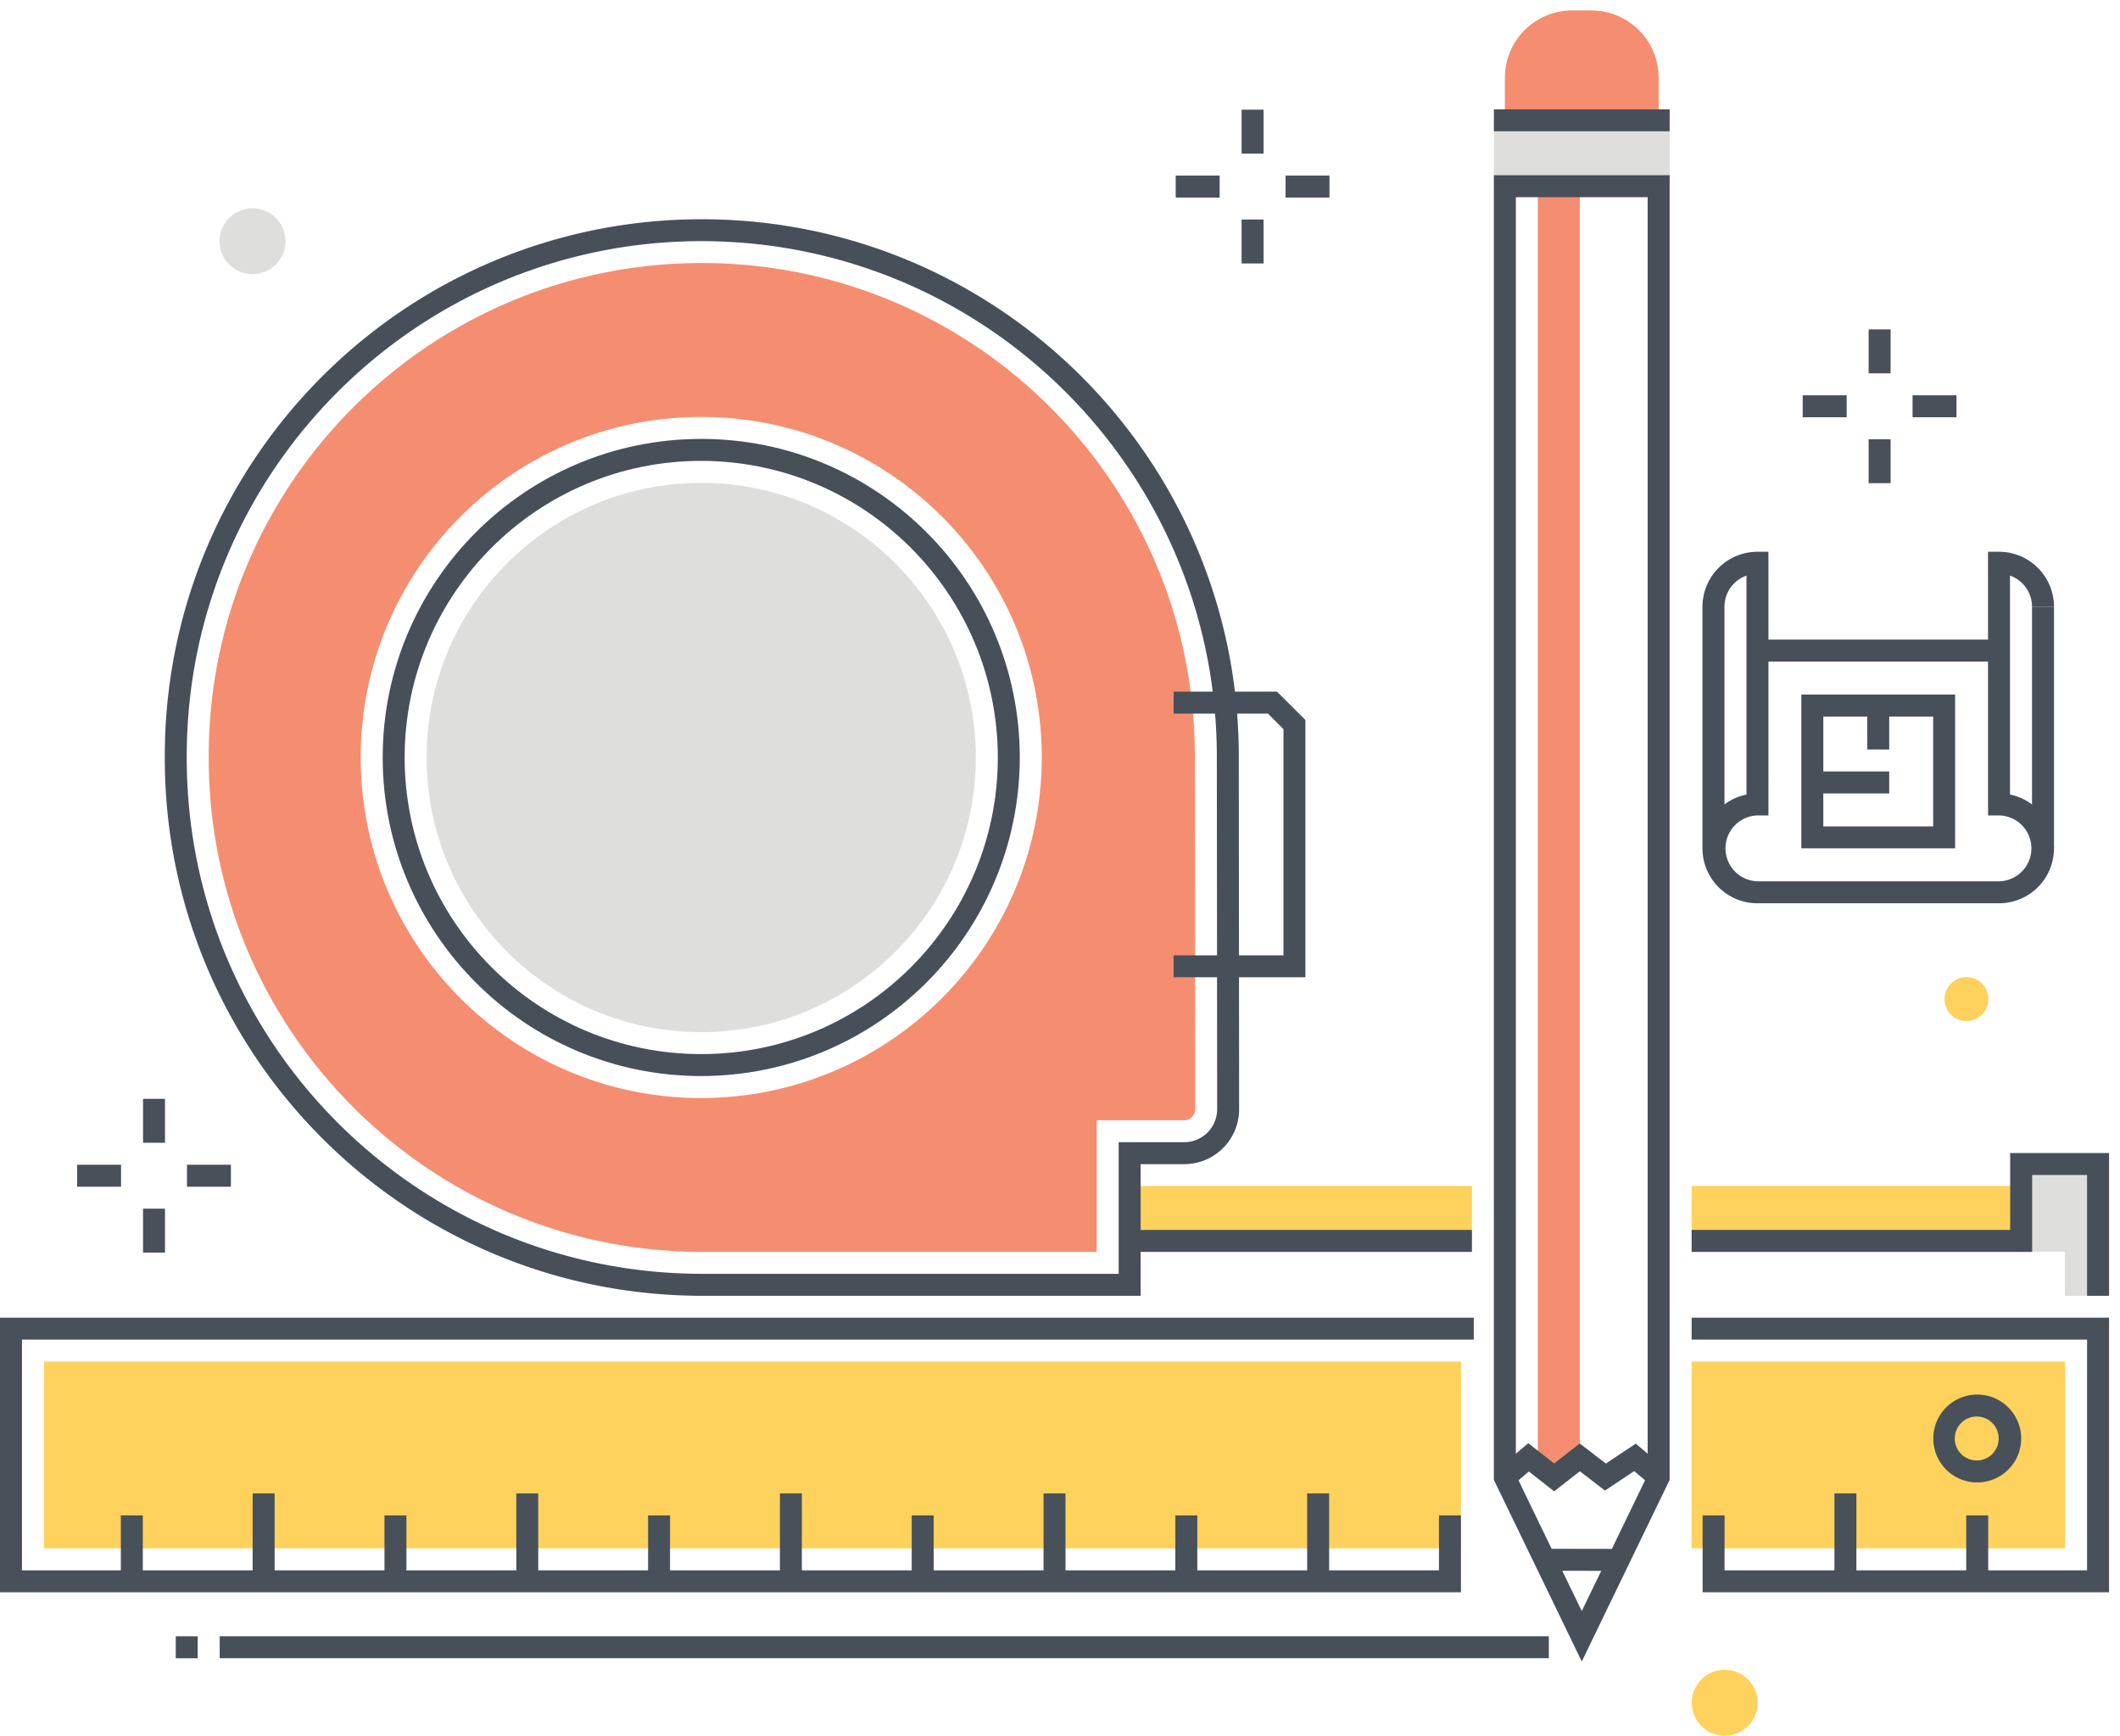 <?xml version="1.0" encoding="utf-8"?><svg xmlns="http://www.w3.org/2000/svg" width="193" height="158" viewBox="0 0 193 158"><g fill="none" fill-rule="evenodd"><path fill="#FFD15D" d="M102.842 112.958h31.159v-5.001h-31.159zM154.001 112.958h30.983v-5.001h-30.983zM4.001 140.946H133v-17H4.001zM154.001 140.946h34v-17h-34z"/><path fill="#F58E70" d="M63.839 99.955c-17.121 0-31-13.88-31-31 0-17.121 13.879-31 31-31 17.121 0 31 13.879 31 31-.019 17.112-13.887 30.98-31 31zm44.939-31.114c.005-24.792-20.089-44.892-44.88-44.897-24.792-.004-44.893 20.09-44.897 44.881v.244c.028 24.78 20.109 44.86 44.889 44.888h35.952v-11.982h7.965a1 1 0 0 0 1-1.001v-.001l-.029-32.132z"/><path fill="#DEDEDD" d="M183.983 105.957v8h4.001v4h3v-12h-7.001"/><path fill="#475059" d="M63.839 41.954c-14.912 0-27 12.089-27 27 0 14.912 12.088 27 27 27s27-12.088 27-27c-.017-14.904-12.096-26.983-27-27zm0 56c-16.016 0-29-12.983-29-29 0-16.016 12.984-29 29-29s29 12.984 29 29c-.018 16.009-12.991 28.982-29 29z"/><path fill="#DEDEDD" d="M63.839 43.955c-13.807 0-25 11.192-25 25 0 13.807 11.193 25 25 25s25-11.193 25-25c-.016-13.801-11.199-24.985-25-25"/><path fill="#475059" d="M63.89 21.951c-25.895-.001-46.888 20.991-46.889 46.886v.232c.03 25.883 21.006 46.858 46.889 46.888h37.952v-11.983h5.965a3 3 0 0 0 3-2.999v-.003l-.029-32.133c-.03-25.884-21.005-46.859-46.888-46.888zm39.952 96.006H63.89c-26.987-.031-48.857-21.901-48.889-48.888v-.229c.003-27 21.894-48.886 48.895-48.882 26.995.003 48.878 21.885 48.882 48.88l.029 32.132a4.998 4.998 0 0 1-4.992 5.004h-3.973v11.983zM192.002 117.959h-2v-11h-5v7.003h-31.001v-2h29.001v-7.003h9v13"/><path fill="#475059" d="M102.83 113.962h31.171v-2H102.83zM118.843 88.962h-12.002v-2h10.002V66.374l-1.414-1.414h-8.587v-2h9.415l2.586 2.586v23.416"/><path fill="#48515A" d="M35.001 143.947h2v-6h-2zM47.001 143.947h2v-8.002h-2zM59.001 143.947h2v-6h-2zM71.001 143.947h2v-8.002h-2zM83.001 143.947h2v-6h-2zM95.001 143.947h2v-8.002h-2zM107.001 143.947h2v-6h-2zM119.001 143.947h2v-8.002h-2z"/><path fill="#48515A" d="M133.001 144.947H0v-25.001h134.168v2H2v21.001h129.001v-5h2v7M192.002 144.947h-37.001v-7h2v5h33.001v-21.001h-36v-2h38v25.001"/><path fill="#48515A" d="M167.001 143.947h2v-8.002h-2zM179.001 143.947h2v-6h-2zM23.001 143.947h2v-8.002h-2zM11.001 143.947h2v-6h-2zM180.002 128.947a2 2 0 1 0-.001 3.999 2 2 0 0 0 .001-3.999zm0 6a4 4 0 1 1 0-8 4 4 0 0 1 0 8z"/><path fill="#F58E70" d="M151.001 7.076v3.375h-14V7.076a6.125 6.125 0 0 1 6.125-6.125h1.75a6.125 6.125 0 0 1 6.125 6.125"/><path fill="#DEDEDD" d="M136.001 16.951h16v-6h-16z"/><path fill="#F58E70" d="M140.001 16.951v115.713l1.487 1.824 2.33-1.822.003.002V16.951h-3.82"/><path fill="#475059" d="M138 134.259l6.001 12.397L150 134.259V17.951h-12v116.308zm6.001 16.987L136 134.718V15.951h16v118.767l-7.999 16.528z"/><path fill="#475059" d="M140.768 142.986l.003-2 6.283.011-.004 2-6.282-.011M141.487 135.758l-2.307-1.806-1.533 1.299-1.293-1.526 2.775-2.351 2.358 1.845 2.329-1.821 2.38 1.831 2.723-1.816 2.728 2.312-1.293 1.526-1.58-1.338-2.662 1.775-2.286-1.759-2.339 1.829M136.001 11.952h16v-2h-16zM158.995 52.398a3.006 3.006 0 0 0-2.005 2.828V73.23a4.965 4.965 0 0 1 2.005-.902v-19.93zm22.999 29.827h-22.002c-2.76.002-5-2.234-5.002-4.994V55.225a5.005 5.005 0 0 1 4.998-4.997l1.002.001.005.999v23h-1.001a3 3 0 0 0-.007 5.997h22.001a2.999 2.999 0 0 0 .005-5.997h-.002l-1 .001-.006-1.001v-23h1.002a5.006 5.006 0 0 1 5.004 4.997l-2 .001a3.003 3.003 0 0 0-2.006-2.83v19.931a4.999 4.999 0 0 1-.991 9.898z"/><path fill="#475059" d="M184.991 77.225h2v-22h-2zM181.994 60.225h-22.002l-.005-2h22.001l.006 2M165.99 75.227h10v-10h-10v10zm-2 2h14v-14h-14v14z"/><path fill="#475059" d="M169.99 68.224h2v-3.997h-2zM164.99 72.226h7v-2h-7zM20.001 150.947h121.001v-2H20.001zM16.001 150.951h2v-2h-2z"/><path fill="#48515A" d="M13.021 104.026h2v-4h-2zM13.021 114.026h2v-4h-2zM17.021 108.026h4v-2h-4zM7.021 108.026h4v-2h-4zM170.115 33.984h2v-4h-2zM170.115 43.984h2v-4h-2zM174.115 37.984h4v-2h-4zM164.115 37.984h4v-2h-4zM113.033 13.984h2v-4h-2zM113.033 23.984h2v-4h-2zM117.033 17.984h4v-2h-4zM107.033 17.984h4v-2h-4z"/><path fill="#FFD15D" d="M157.012 152a3 3 0 1 1 0 6 3 3 0 0 1 0-6m22.014-63.049a2 2 0 1 1 0 4 2 2 0 0 1 0-4"/><path fill="#DEDEDD" d="M22.99 18.956a3 3 0 1 1 0 6 3 3 0 0 1 0-6"/></g></svg>